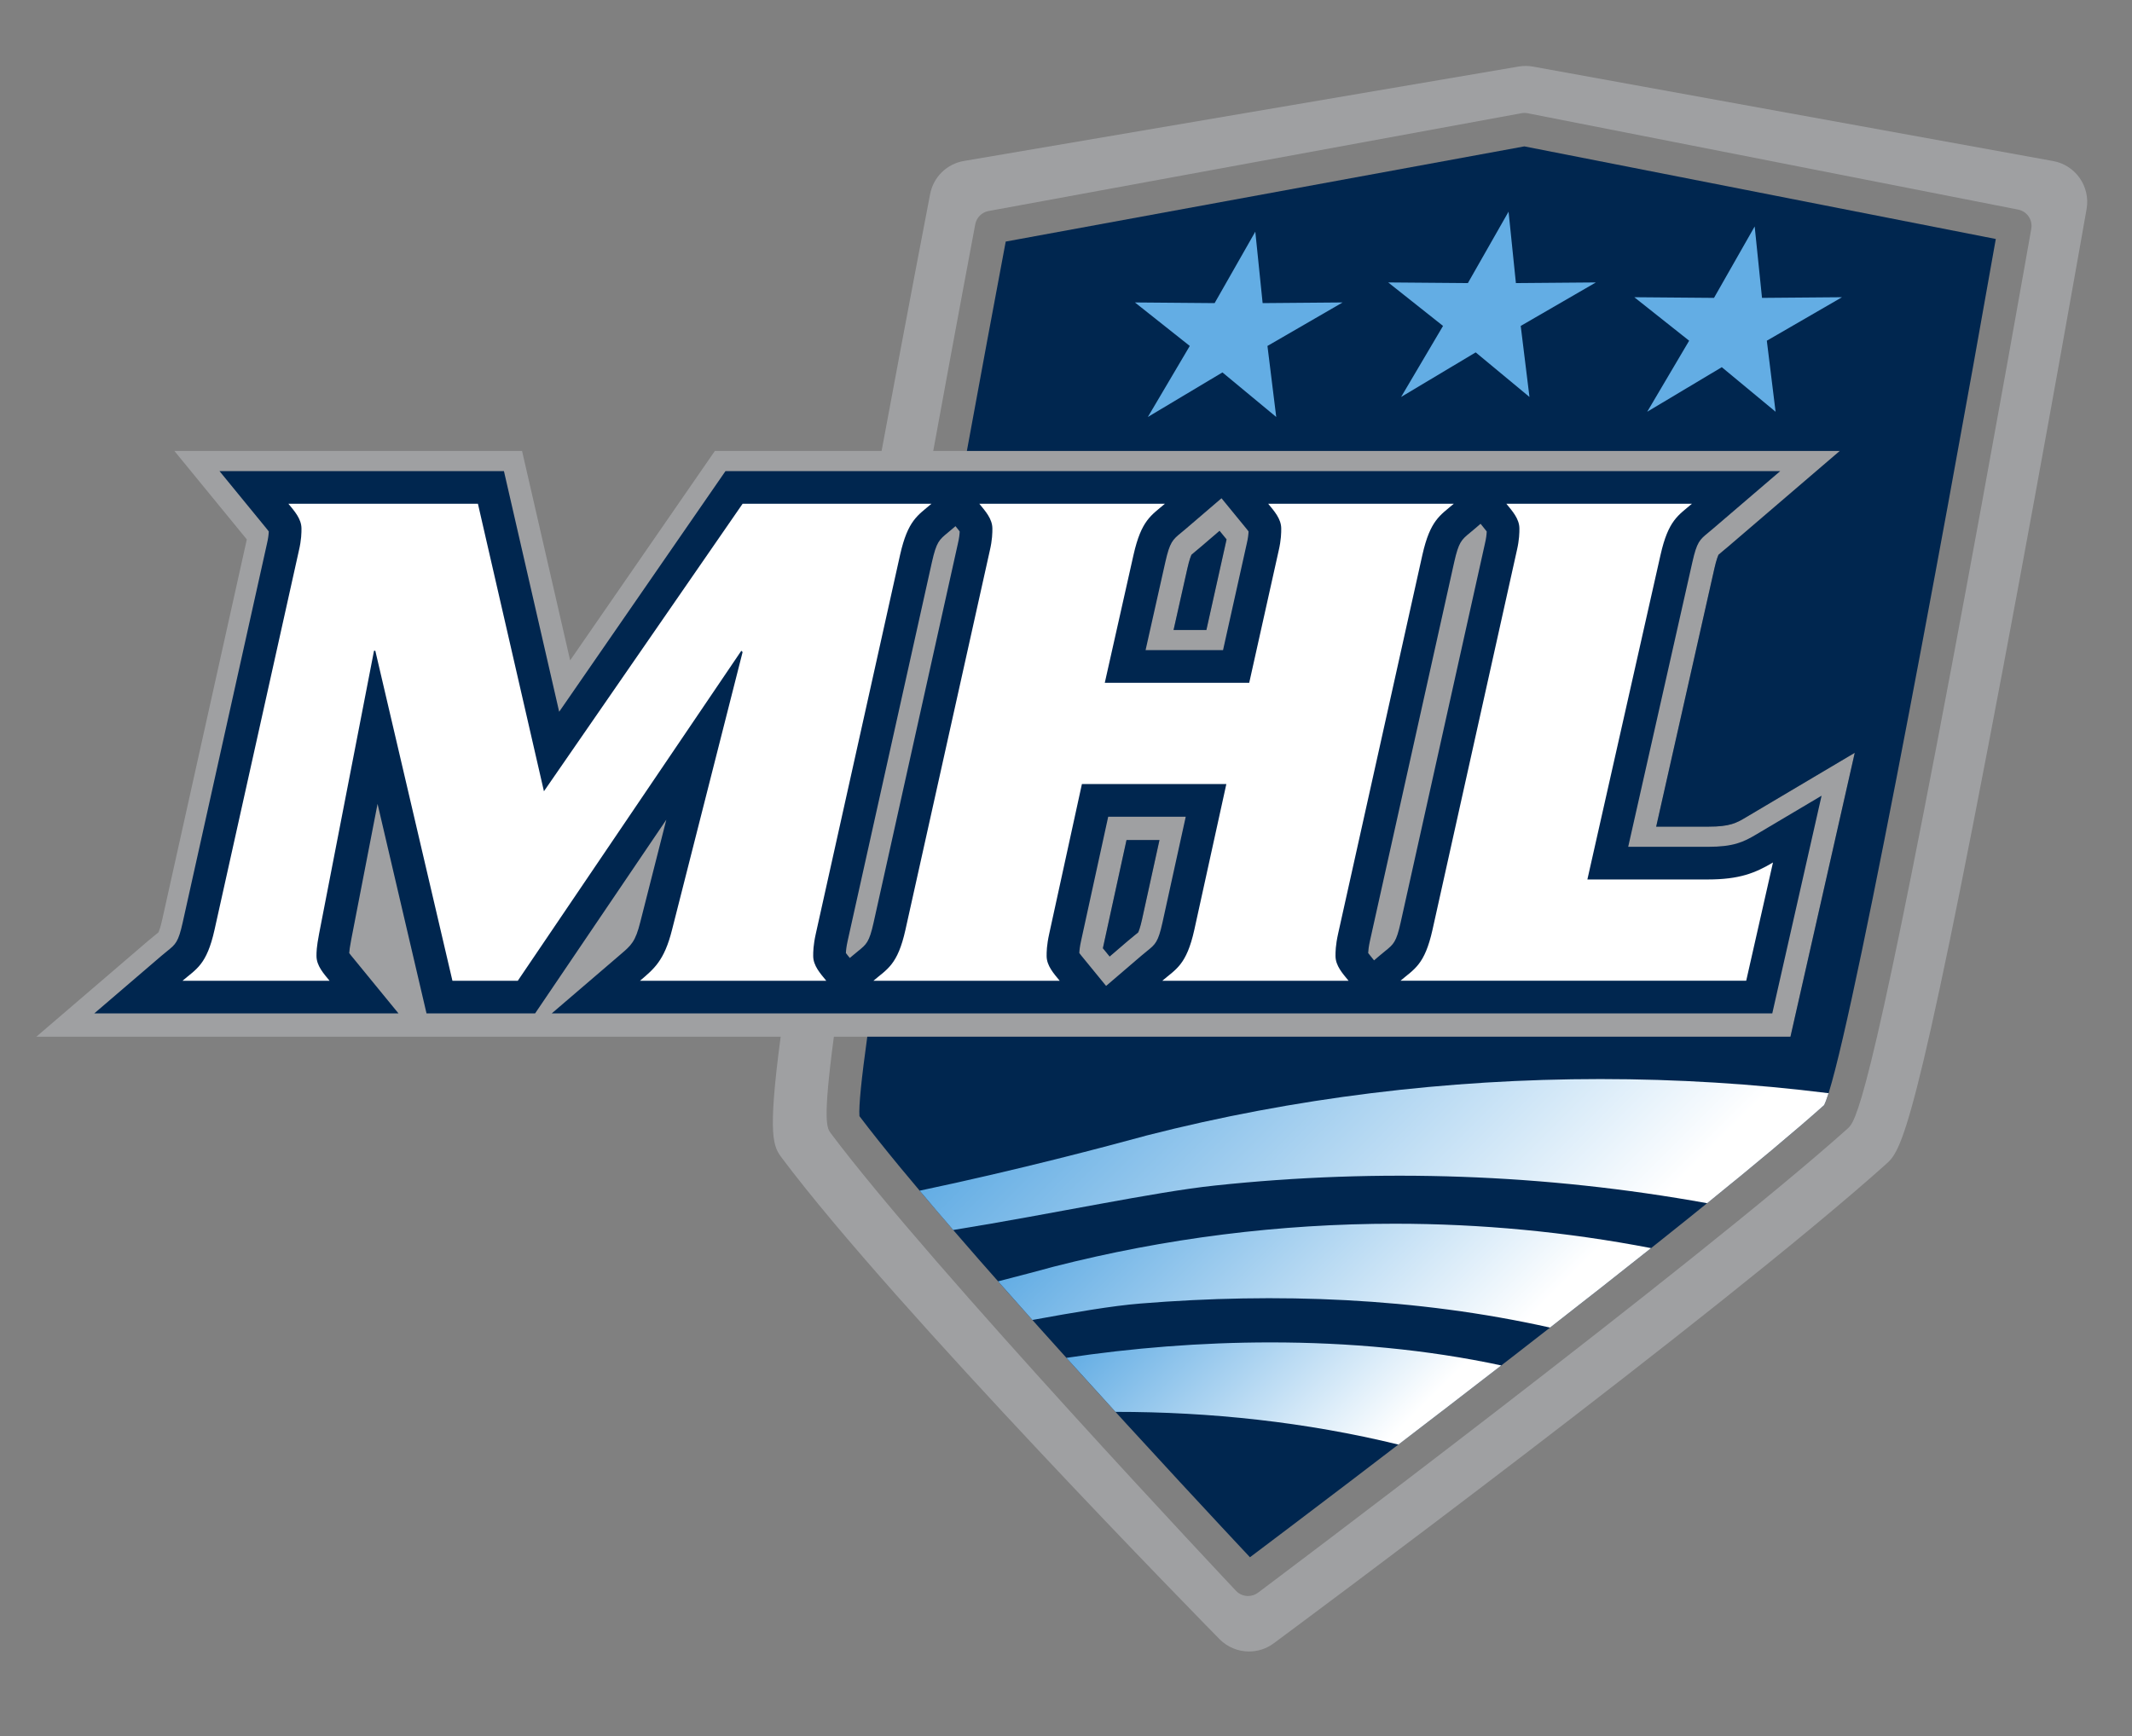 <?xml version="1.0" encoding="UTF-8" standalone="no"?>
<svg xmlns:dc="http://purl.org/dc/elements/1.1/" xmlns:cc="http://creativecommons.org/ns#" xmlns:rdf="http://www.w3.org/1999/02/22-rdf-syntax-ns#" xmlns:svg="http://www.w3.org/2000/svg" xmlns="http://www.w3.org/2000/svg" viewBox="0 0 258.667 210.667" height="210.667" width="258.667" xml:space="preserve" version="1.1" id="svg2"><rect x="0" y="0" width="258.667" height="210.667" fill="#808080" stroke="none"/><defs id="defs6"><clipPath id="clipPath16" clipPathUnits="userSpaceOnUse"><path id="path18" d="m 3.304,7.702 186.668,0 0,144.335 -186.668,0 0,-144.335 z"/></clipPath><clipPath id="clipPath28" clipPathUnits="userSpaceOnUse"><path id="path30" d="M 0,158 194,158 194,0 0,0 0,158 Z"/></clipPath><clipPath id="clipPath60" clipPathUnits="userSpaceOnUse"><path id="path62" d="M 104.399,54.682 C 100.757,53.687 92.671,51.536 83.703,49.649 l 0,0 c 0.972,-1.154 1.991,-2.349 3.054,-3.58 l 0,0 c 9.428,1.529 18.266,3.459 23.818,4.048 l 0,0 c 14.975,1.594 30.045,1.058 44.805,-1.609 l 0,0 c 4.217,3.41 7.929,6.506 10.643,8.926 l 0,0 c 0.112,0.217 0.249,0.588 0.408,1.089 l 0,0 c -6.854,0.859 -13.806,1.287 -20.768,1.287 l 0,0 c -13.932,0 -27.909,-1.714 -41.264,-5.128"/></clipPath><linearGradient id="linearGradient68" spreadMethod="pad" gradientTransform="matrix(37.27,-37.27,37.27,37.27,106.36,72.293)" gradientUnits="userSpaceOnUse" y2="0" x2="1" y1="0" x1="0"><stop id="stop70" offset="0" style="stop-opacity:1;stop-color:#63ade4"/><stop id="stop72" offset="0.914" style="stop-opacity:1;stop-color:#ffffff"/><stop id="stop74" offset="1" style="stop-opacity:1;stop-color:#ffffff"/></linearGradient><clipPath id="clipPath82" clipPathUnits="userSpaceOnUse"><path id="path84" d="m 95.895,42.728 c -1.157,-0.315 -2.908,-0.786 -5.053,-1.333 l 0,0 c 1.029,-1.166 2.074,-2.34 3.123,-3.516 l 0,0 c 3.851,0.703 7.249,1.285 9.821,1.495 l 0,0 c 12.424,1.005 25.12,0.536 37.296,-2.188 l 0,0 c 3.104,2.419 6.216,4.864 9.196,7.233 l 0,0 c -7.696,1.485 -15.513,2.222 -23.333,2.222 l 0,0 c -10.432,0.001 -20.87,-1.312 -31.05,-3.913"/></clipPath><linearGradient id="linearGradient90" spreadMethod="pad" gradientTransform="matrix(28.208,-28.208,28.208,28.208,106.277,56.818)" gradientUnits="userSpaceOnUse" y2="0" x2="1" y1="0" x1="0"><stop id="stop92" offset="0" style="stop-opacity:1;stop-color:#63ade4"/><stop id="stop94" offset="0.914" style="stop-opacity:1;stop-color:#ffffff"/><stop id="stop96" offset="1" style="stop-opacity:1;stop-color:#ffffff"/></linearGradient><linearGradient id="linearGradient112" spreadMethod="pad" gradientTransform="matrix(20.14,-20.14,20.14,20.14,105.504,42.876)" gradientUnits="userSpaceOnUse" y2="0" x2="1" y1="0" x1="0"><stop id="stop114" offset="0" style="stop-opacity:1;stop-color:#63ade4"/><stop id="stop116" offset="0.914" style="stop-opacity:1;stop-color:#ffffff"/><stop id="stop118" offset="1" style="stop-opacity:1;stop-color:#ffffff"/></linearGradient><clipPath id="clipPath126" clipPathUnits="userSpaceOnUse"><path id="path128" d="M 0,158 194,158 194,0 0,0 0,158 Z"/></clipPath></defs><g transform="matrix(1.333,0,0,-1.333,0,210.667)" id="g10"><g id="g12"><g clip-path="url(#clipPath16)" id="g14"><g transform="translate(106.814,100.69)" id="g20"><path id="path22" style="fill:#9fa0a2;fill-opacity:1;fill-rule:nonzero;stroke:none" d="M 0,0 1.26,5.615 C 1.443,6.423 1.588,6.757 1.636,6.855 1.719,6.933 1.898,7.08 2.035,7.192 2.189,7.318 2.346,7.447 2.508,7.588 L 4.187,9.027 4.826,8.245 4.816,8.199 2.989,0 0,0 Z m -6.433,-28.972 0.027,0.123 2.124,9.727 3.003,0 -1.592,-7.24 c -0.162,-0.729 -0.293,-1.054 -0.347,-1.166 -0.081,-0.071 -0.235,-0.196 -0.353,-0.29 -0.195,-0.158 -0.396,-0.321 -0.605,-0.499 l -1.64,-1.408 -0.617,0.753 z m 84.501,65.5 C 78.033,36.33 74.557,16.557 70.834,-3.225 63.211,-43.729 62.041,-44.774 61.34,-45.4 47.668,-57.628 8.083,-87.342 7.686,-87.639 7.416,-87.842 7.098,-87.94 6.781,-87.94 c -0.404,0 -0.804,0.16 -1.097,0.473 -0.278,0.291 -27.68,29.385 -36.87,41.637 -0.369,0.493 -0.765,1.025 0.269,8.803 l 87.065,0 5.852,25.845 -9.896,-5.869 c -0.866,-0.514 -1.44,-0.854 -3.422,-0.854 l -4.754,0 5.301,23.52 c 0.183,0.808 0.328,1.142 0.376,1.24 0.083,0.078 0.262,0.225 0.398,0.337 0.153,0.126 0.31,0.255 0.474,0.396 l 10.165,8.711 -82.515,0 c 2.139,11.71 3.799,20.504 3.824,20.637 0.116,0.612 0.598,1.091 1.211,1.204 l 48.502,8.904 c 0.188,0.035 0.377,0.033 0.565,-0.004 l 44.642,-8.77 c 0.807,-0.159 1.338,-0.933 1.197,-1.742 m 1.989,6.161 -47.334,8.597 c -0.432,0.079 -0.875,0.081 -1.309,0.008 l -50.498,-8.598 c -1.551,-0.264 -2.774,-1.463 -3.072,-3.007 -0.029,-0.145 -1.979,-10.258 -4.418,-23.39 l -15.175,0 -13.173,-19.066 -4.377,19.066 -31.644,0 6.591,-8.054 -0.008,-0.042 -7.689,-34.565 c -0.162,-0.729 -0.294,-1.054 -0.346,-1.166 -0.082,-0.071 -0.236,-0.196 -0.353,-0.29 -0.195,-0.158 -0.397,-0.321 -0.606,-0.498 l -10.156,-8.711 67.749,0 c -1.231,-9.241 -0.651,-10.02 0.138,-11.073 10.207,-13.61 38.594,-42.535 39.797,-43.759 0.734,-0.746 1.711,-1.131 2.694,-1.131 0.784,0 1.574,0.244 2.245,0.742 1.651,1.221 40.586,30.072 55.711,43.602 1.393,1.244 2.596,2.318 10.714,45.397 3.9,20.692 7.526,41.364 7.562,41.57 0.359,2.046 -1.002,3.996 -3.043,4.368"/></g></g></g><g id="g24"><g clip-path="url(#clipPath28)" id="g26"><g transform="translate(78.224,56.434)" id="g32"><path id="path34" style="fill:#00264f;fill-opacity:1;fill-rule:evenodd;stroke:none" d="m 0,0 c 8.285,-10.963 30.709,-35 35.544,-40.156 6.44,4.849 39.848,30.089 52.255,41.155 1.924,3.702 10.469,49.559 15.629,78.851 L 60.518,88.28 13.314,79.615 C 12.216,73.787 11.008,67.277 9.779,60.557 l 79.452,0 -10.165,-8.713 c -0.163,-0.14 -0.32,-0.269 -0.473,-0.395 -0.136,-0.112 -0.316,-0.26 -0.398,-0.338 -0.049,-0.098 -0.194,-0.431 -0.377,-1.24 l -5.302,-23.518 4.755,0 c 1.983,0 2.555,0.339 3.423,0.853 l 9.896,5.87 -5.852,-25.847 -84.024,0 C 0.195,3.493 -0.072,0.93 0,0"/></g><g transform="translate(103.242,72.872)" id="g36"><path id="path38" style="fill:#00264f;fill-opacity:1;fill-rule:evenodd;stroke:none" d="M 0,0 C 0.118,0.094 0.272,0.219 0.353,0.29 0.405,0.401 0.538,0.727 0.7,1.457 l 1.59,7.239 -3.001,0 -2.124,-9.726 -0.026,-0.123 0.616,-0.754 1.64,1.408 C -0.396,-0.321 -0.194,-0.158 0,0"/></g><g transform="translate(111.64,108.935)" id="g40"><path id="path42" style="fill:#00264f;fill-opacity:1;fill-rule:evenodd;stroke:none" d="m 0,0 -0.64,0.782 -1.678,-1.438 c -0.162,-0.14 -0.321,-0.27 -0.474,-0.396 -0.136,-0.113 -0.315,-0.26 -0.399,-0.338 -0.047,-0.097 -0.194,-0.432 -0.375,-1.24 l -1.26,-5.615 2.989,0 1.826,8.199 L 0,0"/></g><g transform="translate(137.973,132.269)" id="g44"><path id="path46" style="fill:#63ade4;fill-opacity:1;fill-rule:evenodd;stroke:none" d="M 0,0 -0.668,6.503 -4.371,0 l -7.253,0.06 4.992,-3.959 -3.816,-6.466 6.789,4.057 4.894,-4.057 L 0.439,-3.899 7.28,0.06 0,0 Z"/></g><g transform="translate(167.654,130.983)" id="g48"><path id="path50" style="fill:#63ade4;fill-opacity:1;fill-rule:evenodd;stroke:none" d="M 0,0 -7.281,-0.06 -7.948,6.443 -11.65,-0.06 -18.904,0 l 4.992,-3.959 -3.817,-6.467 6.788,4.057 4.896,-4.057 -0.797,6.467 L 0,0 Z"/></g><g transform="translate(114.921,130.446)" id="g52"><path id="path54" style="fill:#63ade4;fill-opacity:1;fill-rule:evenodd;stroke:none" d="M 0,0 -0.667,6.503 -4.37,0 l -7.253,0.061 4.992,-3.96 -3.816,-6.466 6.789,4.057 4.896,-4.057 -0.799,6.466 6.842,3.96 L 0,0 Z"/></g></g></g><g id="g56"><g clip-path="url(#clipPath60)" id="g58"><g id="g64"><g id="g66"><path id="path76" style="fill:url(#linearGradient68);stroke:none" d="M 104.399,54.682 C 100.757,53.687 92.671,51.536 83.703,49.649 l 0,0 c 0.972,-1.154 1.991,-2.349 3.054,-3.58 l 0,0 c 9.428,1.529 18.266,3.459 23.818,4.048 l 0,0 c 14.975,1.594 30.045,1.058 44.805,-1.609 l 0,0 c 4.217,3.41 7.929,6.506 10.643,8.926 l 0,0 c 0.112,0.217 0.249,0.588 0.408,1.089 l 0,0 c -6.854,0.859 -13.806,1.287 -20.768,1.287 l 0,0 c -13.932,0 -27.909,-1.714 -41.264,-5.128"/></g></g></g></g><g id="g78"><g clip-path="url(#clipPath82)" id="g80"><g id="g86"><g id="g88"><path id="path98" style="fill:url(#linearGradient90);stroke:none" d="m 95.895,42.728 c -1.157,-0.315 -2.908,-0.786 -5.053,-1.333 l 0,0 c 1.029,-1.166 2.074,-2.34 3.123,-3.516 l 0,0 c 3.851,0.703 7.249,1.285 9.821,1.495 l 0,0 c 12.424,1.005 25.12,0.536 37.296,-2.188 l 0,0 c 3.104,2.419 6.216,4.864 9.196,7.233 l 0,0 c -7.696,1.485 -15.513,2.222 -23.333,2.222 l 0,0 c -10.432,0.001 -20.87,-1.312 -31.05,-3.913"/></g></g></g></g><g id="g100"><g id="g102"><g id="g108"><g id="g110"><path id="path120" style="fill:url(#linearGradient112);stroke:none" d="m 97.061,34.43 c 1.52,-1.682 3.019,-3.331 4.467,-4.917 l 0,0 c 8.632,0.006 17.356,-0.928 25.753,-2.977 l 0,0 c 2.918,2.232 6.094,4.673 9.362,7.204 l 0,0 c -6.801,1.462 -13.94,2.097 -20.998,2.097 l 0,0 c -6.36,0 -12.654,-0.516 -18.584,-1.407"/></g></g></g></g><g id="g122"><g clip-path="url(#clipPath126)" id="g124"><g transform="translate(124.903,70.812)" id="g130"><path id="path132" style="fill:#00264f;fill-opacity:1;fill-rule:nonzero;stroke:none" d="m 0,0 c -0.117,0.14 -0.275,0.333 -0.375,0.47 0.012,0.244 0.045,0.581 0.163,1.116 l 7.671,34.489 c 0.412,1.813 0.652,2.012 1.446,2.666 0.145,0.119 0.292,0.241 0.446,0.373 l 0.502,0.431 0.187,-0.228 c 0.115,-0.14 0.274,-0.333 0.373,-0.469 -0.009,-0.257 -0.042,-0.6 -0.164,-1.116 L 2.576,3.231 C 2.184,1.469 1.933,1.265 1.186,0.664 1.004,0.518 0.82,0.367 0.628,0.202 L 0.16,-0.198 0,0 Z M -20.49,0.664 C -20.67,0.518 -20.855,0.367 -21.049,0.202 L -24.229,-2.524 -26.293,0 c -0.115,0.14 -0.275,0.333 -0.374,0.47 0.011,0.244 0.044,0.585 0.165,1.127 l 2.465,11.282 7.056,0 -2.12,-9.648 C -19.492,1.469 -19.744,1.265 -20.49,0.664 m -17.439,38.653 c 0.116,-0.14 0.275,-0.333 0.373,-0.469 -0.008,-0.257 -0.043,-0.6 -0.165,-1.116 L -45.393,3.231 c -0.392,-1.762 -0.644,-1.966 -1.39,-2.567 -0.18,-0.146 -0.365,-0.297 -0.557,-0.462 L -47.555,0.02 c -0.114,0.137 -0.263,0.318 -0.357,0.45 0.01,0.244 0.044,0.581 0.162,1.116 l 7.672,34.487 c 0.41,1.815 0.65,2.014 1.445,2.668 0.144,0.119 0.293,0.241 0.444,0.373 l 0.251,0.215 0.009,-0.012 z m 20.542,-0.576 c 0.143,0.119 0.291,0.241 0.446,0.373 l 3.215,2.756 2.089,-2.552 c 0.116,-0.14 0.276,-0.333 0.373,-0.47 -0.009,-0.257 -0.043,-0.6 -0.164,-1.114 l -2.158,-9.691 -7.05,0 1.802,8.032 c 0.412,1.813 0.651,2.012 1.447,2.666 m 52.34,-27.472 c -1.185,-0.702 -2.077,-1.13 -4.432,-1.13 l -7.23,0 5.845,25.934 c 0.411,1.815 0.651,2.014 1.446,2.668 0.143,0.119 0.291,0.241 0.445,0.373 l 6.104,5.229 -96.002,0 -15.138,-21.909 -5.028,21.909 -25.89,0 4.113,-5.026 c 0.115,-0.14 0.275,-0.333 0.373,-0.469 -0.009,-0.257 -0.043,-0.6 -0.164,-1.116 l -7.674,-34.501 c -0.392,-1.762 -0.643,-1.966 -1.389,-2.567 -0.182,-0.146 -0.365,-0.297 -0.559,-0.462 l -6.095,-5.227 27.687,0 L -92.747,0 c -0.115,0.139 -0.274,0.33 -0.371,0.466 0.013,0.218 0.054,0.549 0.177,1.197 l 2.402,12.387 4.457,-19.075 9.883,0 11.942,17.632 -2.364,-9.3 c -0.453,-1.812 -0.82,-2.125 -1.805,-2.966 l -6.258,-5.366 111.089,0 4.487,19.817 -5.939,-3.523"/></g><g transform="translate(121.791,73.042)" id="g134"><path id="path136" style="fill:#ffffff;fill-opacity:1;fill-rule:evenodd;stroke:none" d="m 0,0 7.674,34.501 c 0.714,3.153 1.607,3.571 2.854,4.639 l -16.892,0 c 0.535,-0.654 1.187,-1.368 1.187,-2.26 0,-0.357 0,-1.012 -0.236,-2.022 l -2.678,-12.017 -13.146,0 2.618,11.66 c 0.715,3.153 1.606,3.571 2.854,4.639 l -16.892,0 c 0.535,-0.654 1.189,-1.368 1.189,-2.26 0,-0.357 0,-1.012 -0.238,-2.022 L -39.38,0.356 c -0.713,-3.211 -1.666,-3.568 -2.914,-4.64 l 16.953,0 c -0.535,0.655 -1.189,1.367 -1.189,2.259 0,0.359 0,0.954 0.237,2.025 l 2.974,13.622 13.146,0 -2.914,-13.266 c -0.713,-3.211 -1.666,-3.568 -2.914,-4.64 l 16.953,0 c -0.535,0.655 -1.189,1.367 -1.189,2.259 0,0.359 0,0.954 0.237,2.025"/></g><g transform="translate(155.425,77.979)" id="g138"><path id="path140" style="fill:#ffffff;fill-opacity:1;fill-rule:evenodd;stroke:none" d="m 0,0 -10.946,0 6.662,29.565 c 0.714,3.152 1.608,3.57 2.856,4.639 l -16.893,0 c 0.534,-0.655 1.188,-1.368 1.188,-2.261 0,-0.354 0,-1.01 -0.238,-2.021 L -25.043,-4.58 c -0.715,-3.212 -1.667,-3.569 -2.915,-4.639 l 31.468,0 2.437,10.766 C 4.342,0.595 2.914,0 0,0"/></g><g transform="translate(74.253,73.042)" id="g142"><path id="path144" style="fill:#ffffff;fill-opacity:1;fill-rule:evenodd;stroke:none" d="m 0,0 7.673,34.501 c 0.714,3.153 1.607,3.571 2.855,4.639 l -17.191,0 -18.083,-26.174 -6.008,26.174 -17.25,0 c 0.535,-0.654 1.19,-1.368 1.19,-2.26 0,-0.357 0,-1.012 -0.239,-2.022 L -54.727,0.356 c -0.713,-3.211 -1.667,-3.568 -2.914,-4.64 l 13.383,0 c -0.535,0.655 -1.189,1.367 -1.189,2.259 0,0.359 0,0.776 0.238,2.025 l 4.997,25.756 0.119,0 7.019,-30.04 5.949,0 20.344,30.04 0.118,-0.118 -6.423,-25.282 c -0.715,-2.855 -1.666,-3.568 -2.916,-4.64 l 16.955,0 c -0.536,0.655 -1.191,1.367 -1.191,2.259 0,0.359 0,0.954 0.238,2.025"/></g></g></g></g></svg>
